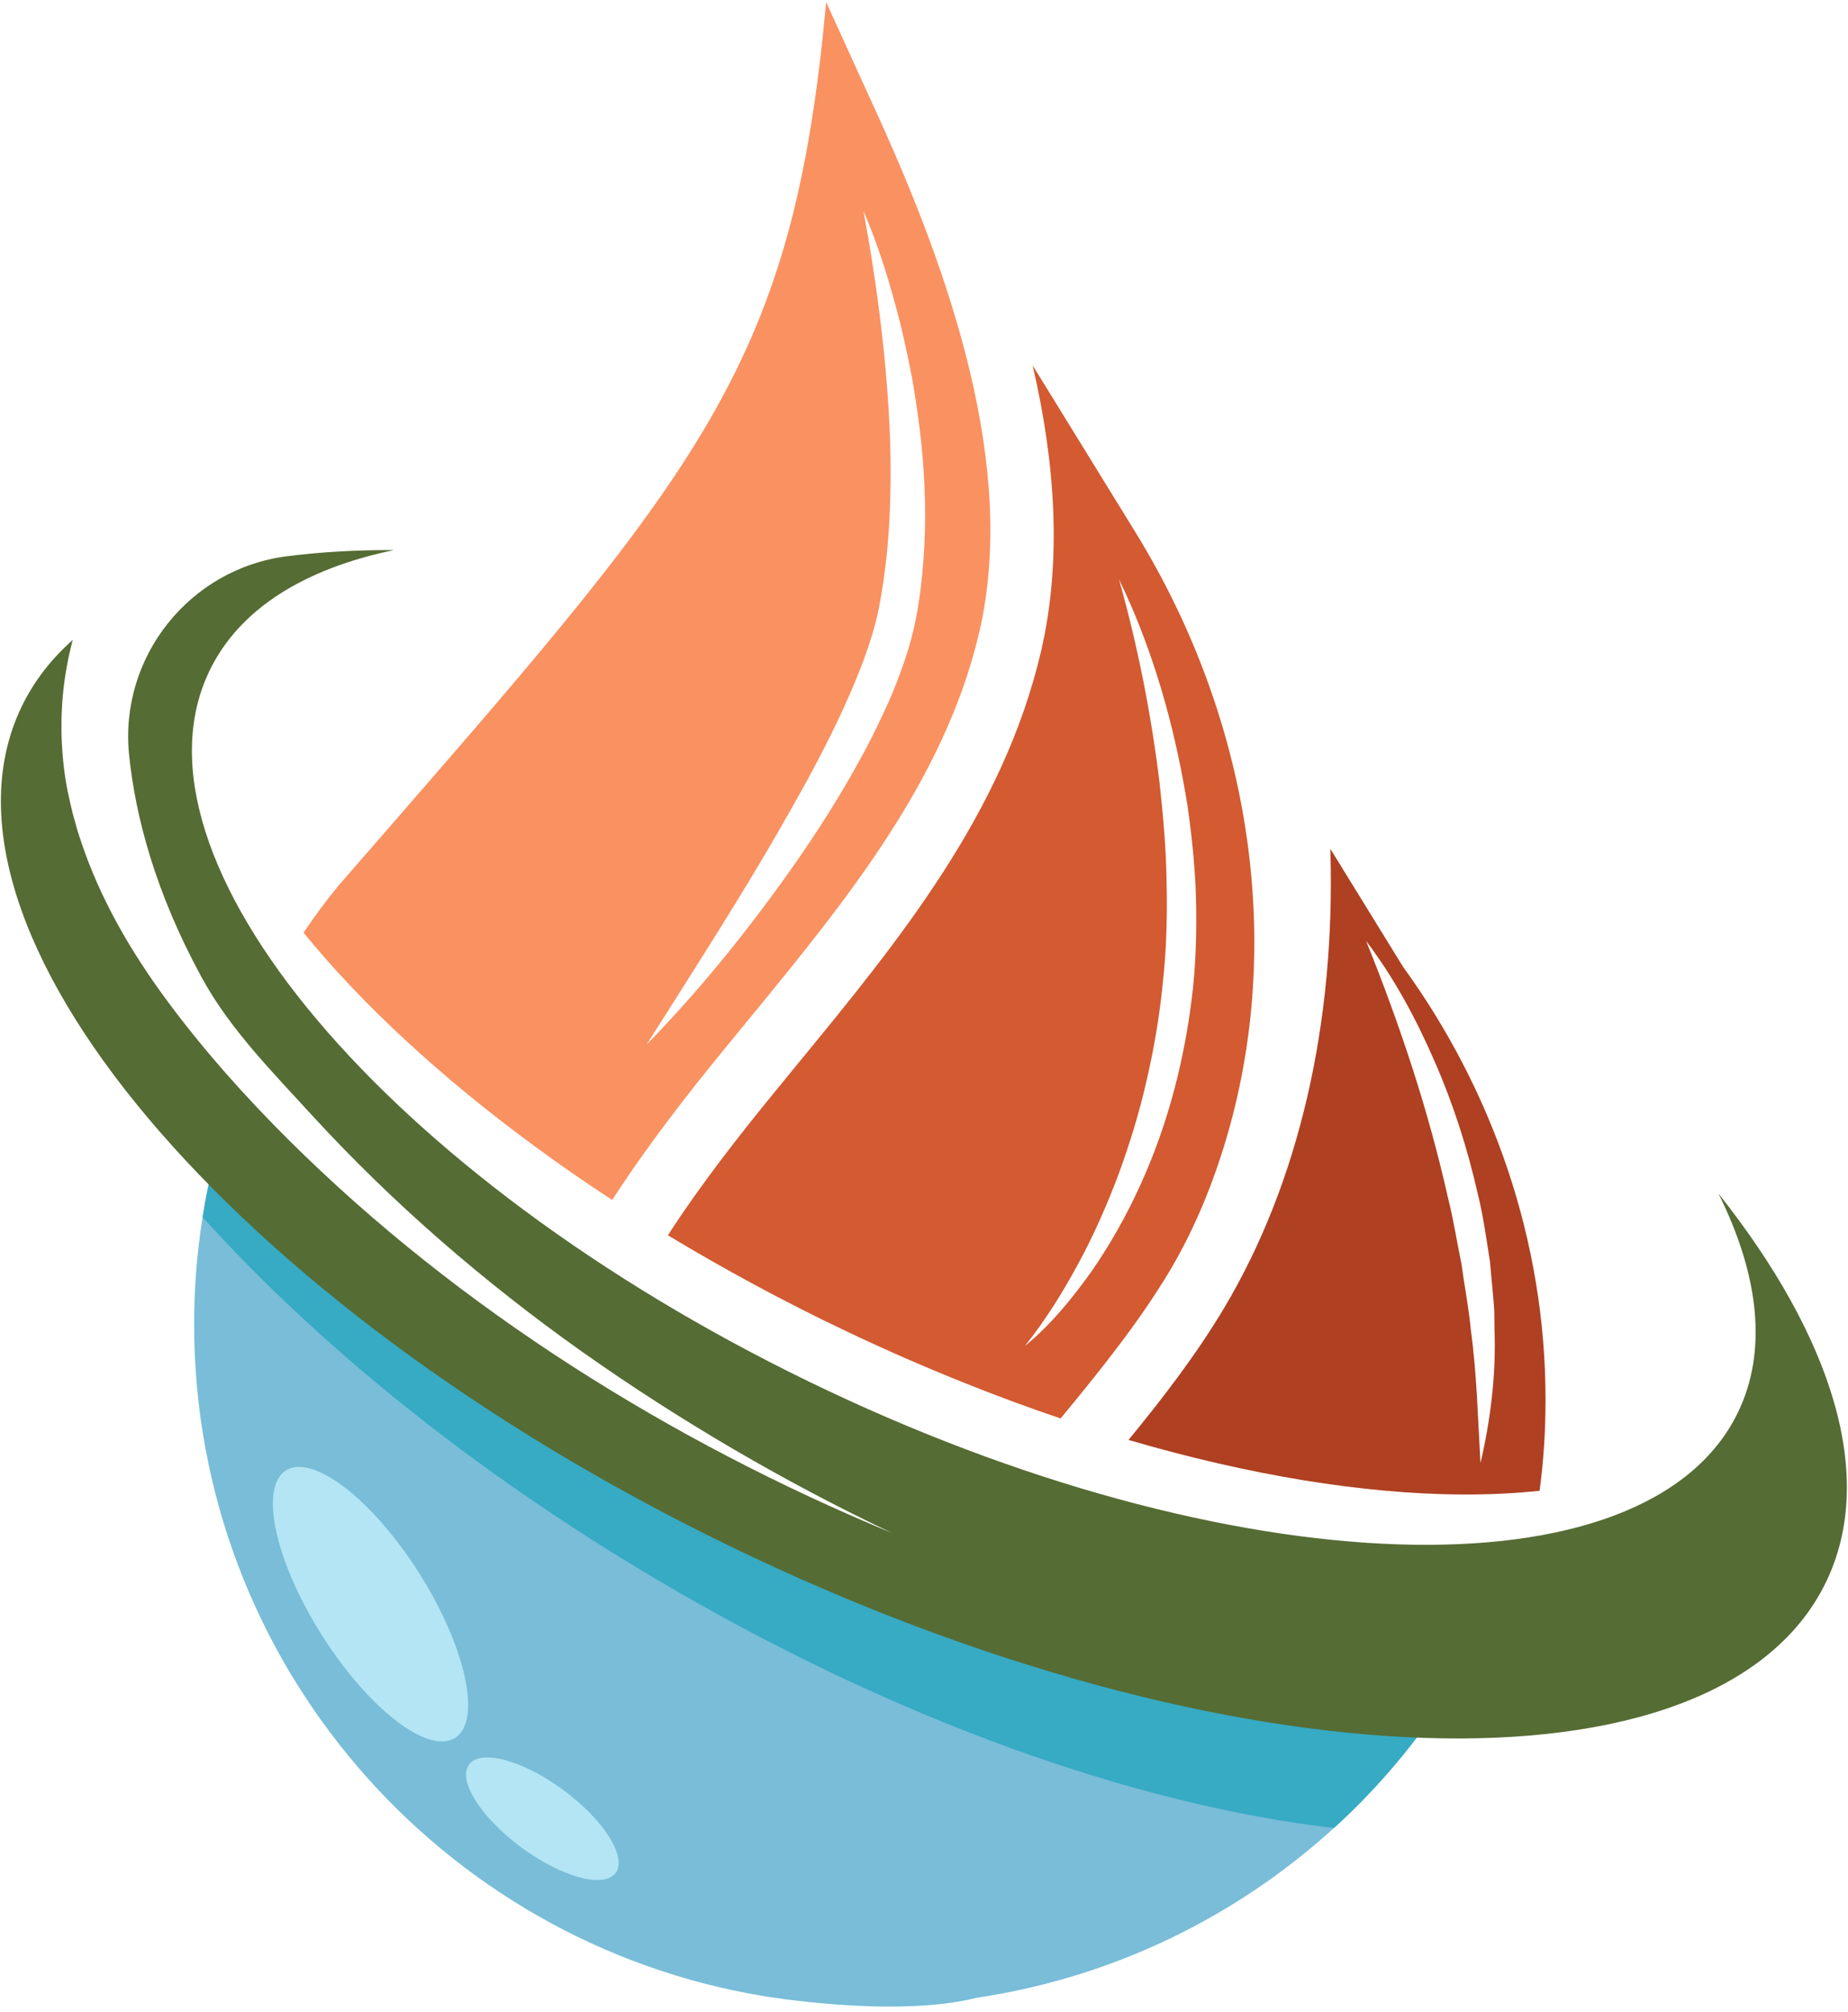 <svg width="236" height="257" viewBox="0 0 236 257" fill="none" xmlns="http://www.w3.org/2000/svg">
<path d="M111.739 13.953L105.496 0.262C101.197 47.968 89.002 60.447 43.199 113.138C41.624 115.052 40.147 117.042 38.766 119.119C46.198 128.231 56.202 137.509 68.176 146.316C71.376 148.671 74.712 150.987 78.183 153.255C82.675 146.291 87.73 139.814 92.668 133.783C93.63 132.602 94.582 131.45 95.545 130.27C107.878 115.245 120.63 99.698 125.05 80.765C129.957 59.805 121.37 34.959 111.739 13.953ZM117.938 71.439C117.751 73.952 117.456 76.466 116.978 78.938C116.49 81.496 115.729 83.926 114.853 86.249C113.996 88.593 112.974 90.814 111.904 93.004C110.844 95.204 109.667 97.316 108.48 99.407C106.068 103.587 103.453 107.594 100.691 111.481C95.169 119.245 89.192 126.629 82.575 133.402C87.68 125.359 92.785 117.386 97.608 109.273C102.354 101.134 107.07 92.904 110.323 84.218C111.112 82.046 111.794 79.857 112.243 77.651C112.682 75.365 113.006 73.03 113.261 70.67C113.732 65.958 113.806 61.137 113.676 56.29C113.319 46.589 112.079 36.772 110.266 26.921C112.279 31.595 113.739 36.463 114.985 41.365C115.573 43.829 116.114 46.298 116.568 48.79C116.991 51.281 117.348 53.785 117.626 56.303C118.154 61.328 118.313 66.404 117.938 71.439Z" fill="#FA9161"/>
<path d="M144.97 67.924L131.875 46.664C134.742 59.023 135.659 71.531 132.936 83.229C128.088 103.916 114.781 120.141 101.903 135.826C100.941 136.996 100.008 138.16 99.046 139.32C94.362 145.056 89.531 151.203 85.291 157.762C92.457 162.076 100.09 166.229 108.121 170.037C113.212 172.458 118.285 174.669 123.3 176.668C127.393 178.312 131.448 179.803 135.445 181.153C140.421 175.124 145.436 168.901 149.365 162.329C152.145 157.654 154.316 152.617 155.973 147.462C164.352 121.584 159.991 92.311 144.97 67.924ZM152.351 126.201C151.389 134.982 149.195 143.542 145.614 151.374C143.833 155.296 141.722 159.034 139.292 162.512C136.822 165.968 134.12 169.256 130.876 171.912C133.481 168.636 135.708 165.093 137.683 161.413C139.677 157.754 141.351 153.923 142.831 150.017C144.262 146.089 145.51 142.087 146.427 137.981C147.383 133.898 148.087 129.717 148.499 125.504C148.961 121.304 149.083 117.039 148.981 112.747C148.929 108.459 148.545 104.146 148.066 99.835C147.009 91.207 145.312 82.568 142.906 73.996C146.836 82.103 149.426 90.788 151.075 99.58C151.287 100.682 151.461 101.781 151.653 102.892C151.797 103.999 151.961 105.107 152.086 106.212C152.354 108.434 152.536 110.659 152.669 112.889C152.857 117.335 152.803 121.793 152.351 126.201Z" fill="#D35A31"/>
<path d="M179.169 123.461L170.026 108.621L169.881 108.383C169.9 108.473 169.9 108.572 169.9 108.661C170.543 130.821 165.86 150.997 156.368 166.98C152.799 172.967 148.512 178.544 144.119 183.897C159.632 188.441 174.108 190.774 186.491 190.865C190.053 190.888 193.43 190.731 196.613 190.39C197.122 186.628 197.37 182.777 197.375 178.859C197.399 158.485 190.602 139.224 179.169 123.461ZM189.067 186.864C188.725 181.074 188.606 175.448 187.827 169.802C187.569 166.989 187.009 164.193 186.634 161.4C186.055 158.612 185.632 155.815 184.936 153.058C183.691 147.505 182.174 141.999 180.414 136.526C178.645 131.051 176.672 125.631 174.456 120.171C178.051 124.896 180.878 130.184 183.23 135.605C185.61 141.037 187.409 146.692 188.712 152.436C189.426 155.294 189.811 158.205 190.273 161.103L190.675 165.467C190.723 166.191 190.819 166.909 190.828 167.64L190.855 169.813C191.071 175.625 190.336 181.374 189.067 186.864Z" fill="#AF4022"/>
<path d="M101.509 199.837C87.624 194.234 74.909 186.89 63.5 177.157C57.801 172.294 52.909 166.632 46.667 162.422C40.21 158.067 33.617 154.057 27.532 149.168C27.407 149.069 27.3 148.956 27.185 148.848C26.693 150.914 26.265 153.011 25.927 155.141C25.907 155.239 25.897 155.346 25.877 155.444C25.153 159.897 24.791 164.468 24.791 169.097C24.791 212.298 56.276 248.129 97.558 254.93C97.558 254.93 114.265 257.788 124.766 255.135C142.197 252.532 157.915 244.781 170.355 233.457C170.864 232.997 171.363 232.527 171.863 232.057C177.062 227.082 181.646 221.467 185.489 215.335C156.937 213.948 128.188 210.602 101.509 199.837Z" fill="#79BDD8"/>
<path d="M58.116 221.954C61.556 219.779 59.509 210.369 53.544 200.936C47.58 191.503 39.956 185.618 36.517 187.793C33.077 189.968 35.124 199.378 41.089 208.811C47.053 218.244 54.677 224.129 58.116 221.954Z" fill="#B3E5F4"/>
<path d="M78.622 239.195C77.131 241.212 71.731 239.749 66.561 235.927C61.392 232.106 58.409 227.373 59.9 225.355C61.391 223.338 66.79 224.802 71.96 228.624C77.13 232.445 80.113 237.178 78.622 239.195Z" fill="#B3E5F4"/>
<path d="M101.508 199.837C87.624 194.234 74.909 186.89 63.5 177.157C57.801 172.294 52.909 166.632 46.667 162.422C40.209 158.067 33.617 154.057 27.532 149.168C27.407 149.069 27.299 148.956 27.185 148.848C26.693 150.914 26.265 153.011 25.926 155.141C25.906 155.239 25.897 155.346 25.877 155.444C40.479 171.632 60.357 187.82 83.895 201.737C114.342 219.745 145.152 230.55 170.354 233.457C170.863 232.997 171.362 232.527 171.861 232.057C177.061 227.082 181.645 221.467 185.487 215.335C156.937 213.948 128.187 210.602 101.508 199.837Z" fill="#37AAC4"/>
<path d="M219.453 152.422C224.629 162.817 225.767 172.518 221.93 180.414C210.281 204.392 157.149 202.608 103.263 176.428C49.376 150.248 15.134 109.583 26.783 85.606C30.62 77.709 38.948 72.607 50.319 70.251C45.476 70.232 40.885 70.498 36.591 71.05C24.162 72.65 15.205 83.953 16.487 96.418C17.29 104.22 19.795 113.909 25.782 124.879C29.372 131.456 34.849 136.959 39.956 142.554C50.222 153.734 61.83 163.754 74.29 172.601C86.775 181.417 100.045 189.189 113.914 195.783C99.724 189.912 86.011 182.796 73.036 174.453C60.071 166.103 47.844 156.5 36.828 145.547C31.323 140.055 26.136 134.267 21.449 127.952C16.776 121.649 12.666 114.681 10.167 106.915C9.825 105.957 9.599 104.957 9.311 103.979C9.052 102.99 8.853 101.984 8.625 100.985C8.23 98.941 7.988 96.871 7.893 94.794C7.7 90.64 8.097 86.453 9.122 82.375C9.177 82.156 9.24 81.94 9.299 81.722C6.552 84.152 4.358 86.965 2.799 90.174C-10.954 118.483 29.464 166.489 93.076 197.394C156.697 228.304 219.417 230.405 233.17 202.096C239.698 188.661 234.024 170.798 219.453 152.422Z" fill="#556C34"/>
</svg>

